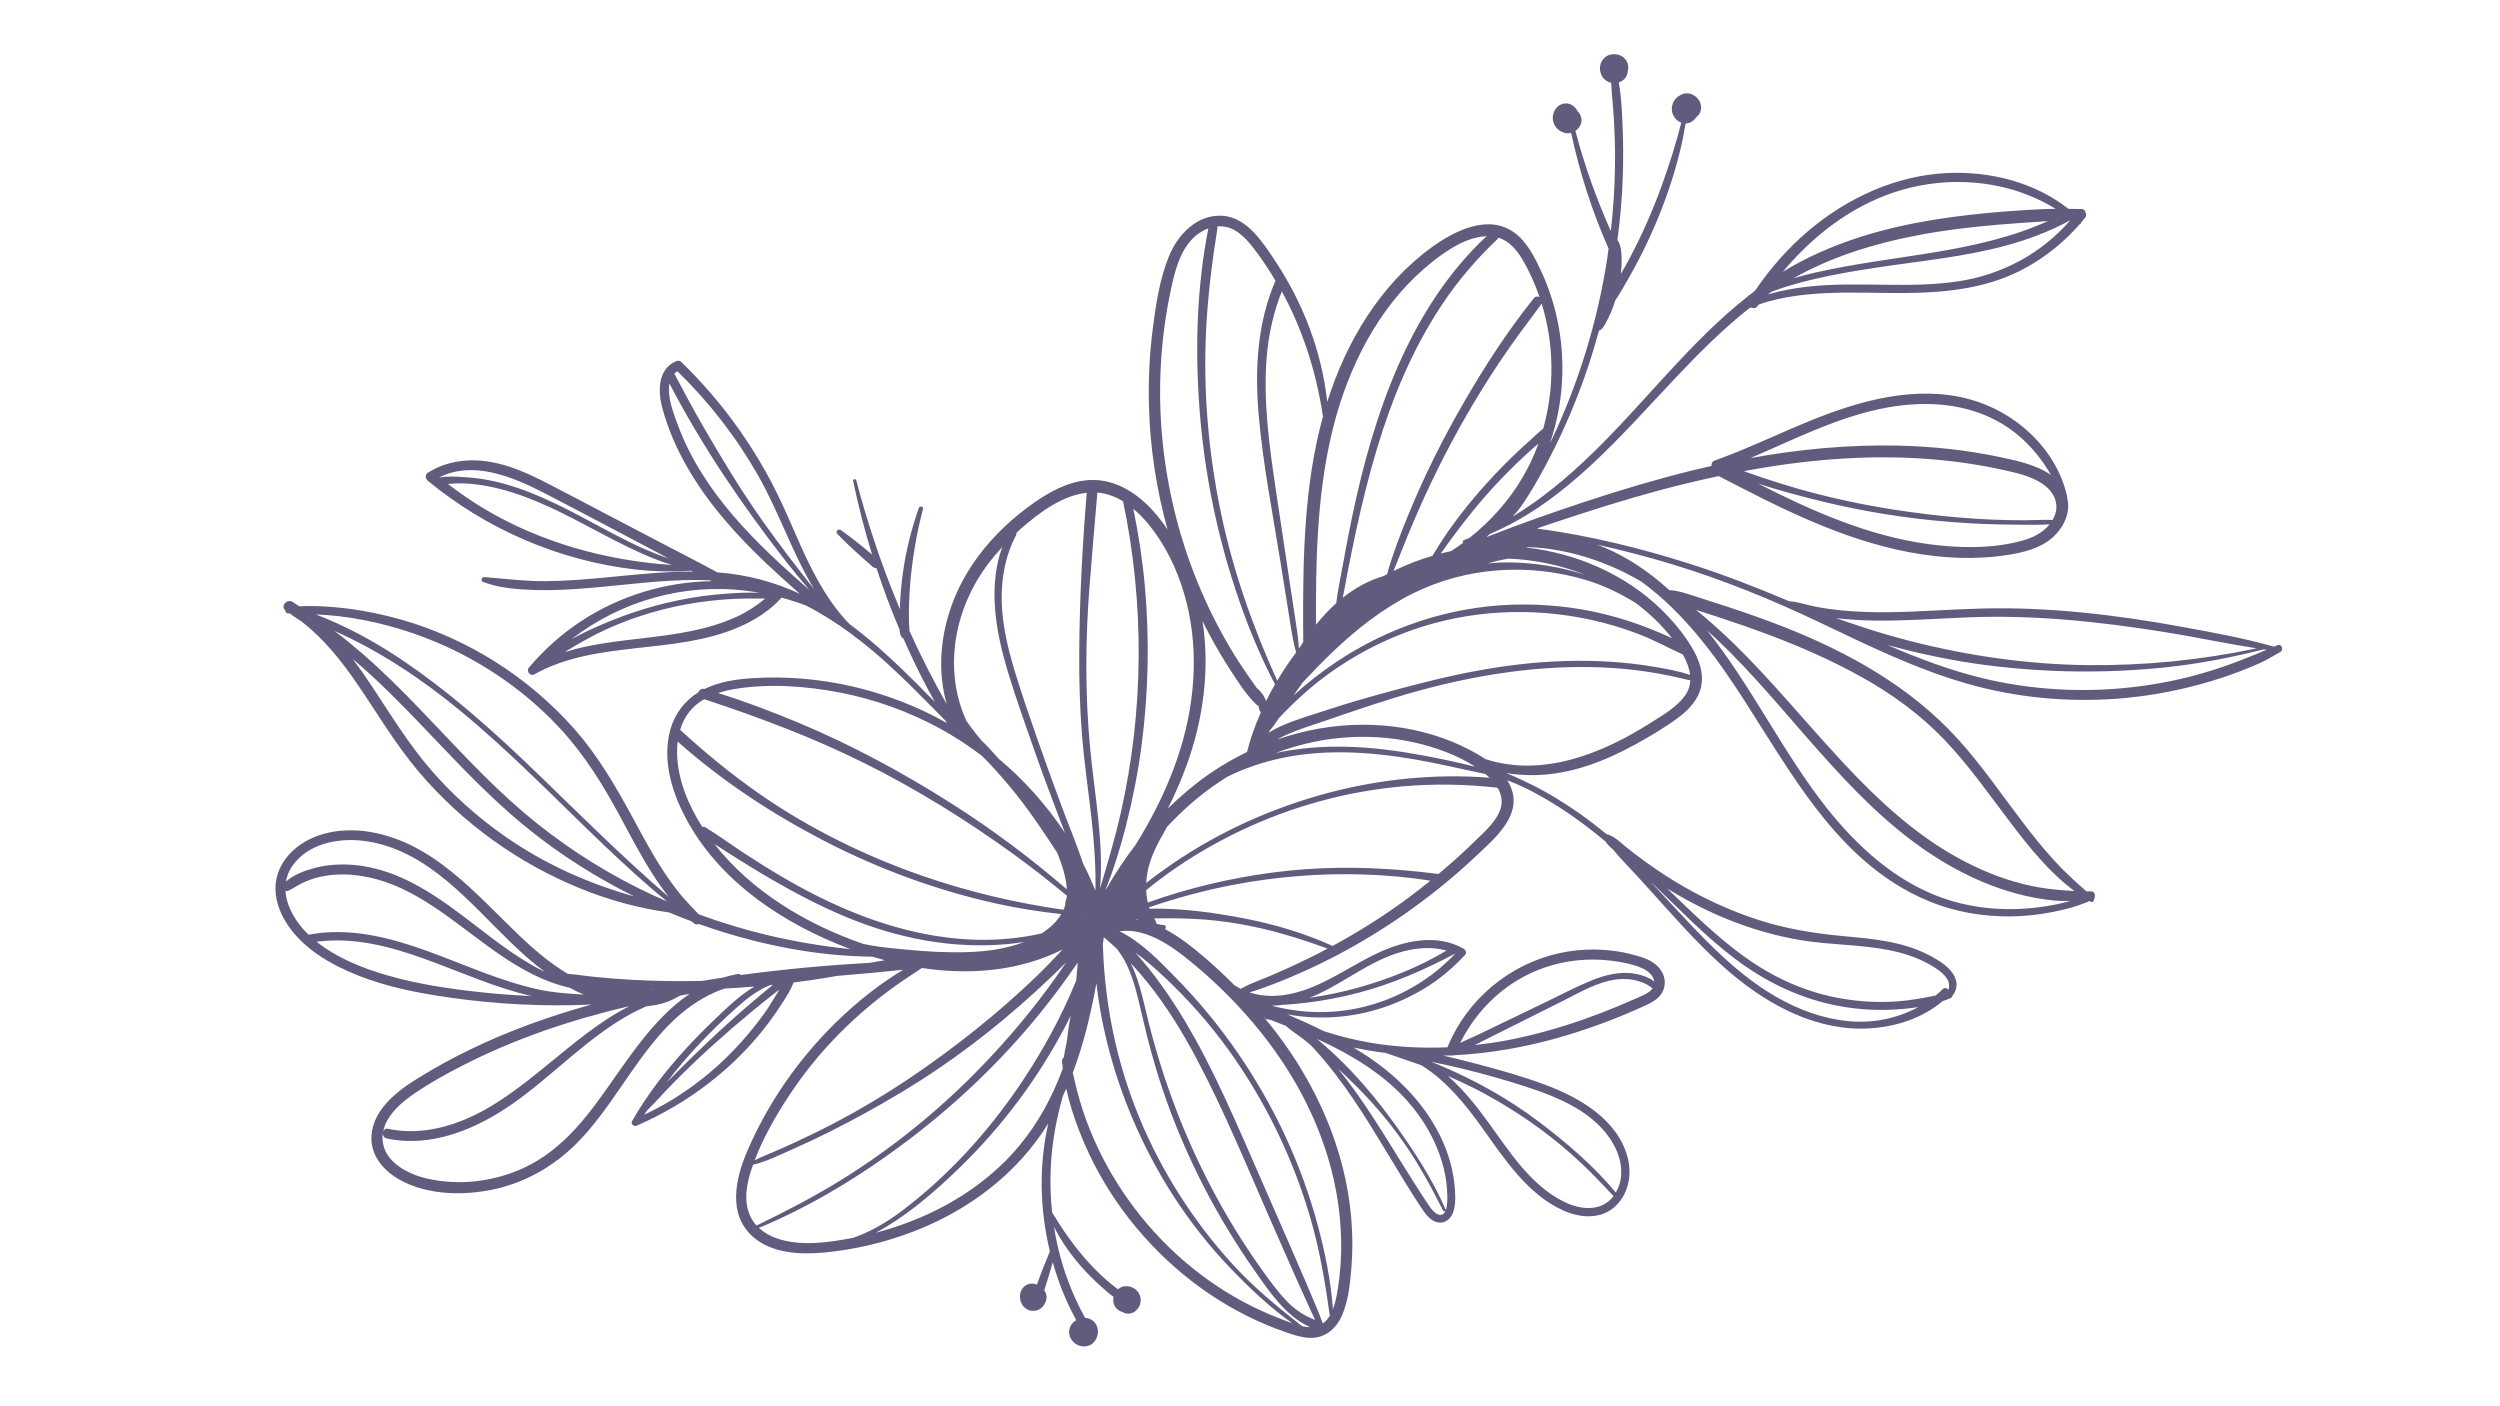 <?xml version="1.0" encoding="UTF-8" standalone="no"?>
<!-- Created with Inkscape (http://www.inkscape.org/) -->

<svg
   width="1920"
   height="1080"
   viewBox="0 0 508 285.75"
   version="1.1"
   id="svg5"
   inkscape:version="1.1 (c68e22c387, 2021-05-23)"
   sodipodi:docname="flor.svg"
   xmlns:inkscape="http://www.inkscape.org/namespaces/inkscape"
   xmlns:sodipodi="http://sodipodi.sourceforge.net/DTD/sodipodi-0.dtd"
   xmlns="http://www.w3.org/2000/svg"
   xmlns:svg="http://www.w3.org/2000/svg">
  <sodipodi:namedview
     id="namedview7"
     pagecolor="#ffffff"
     bordercolor="#cccccc"
     borderopacity="1"
     inkscape:pageshadow="0"
     inkscape:pageopacity="1"
     inkscape:pagecheckerboard="false"
     inkscape:document-units="mm"
     showgrid="true"
     units="px"
     inkscape:zoom="0.30390625"
     inkscape:cx="1100.6684"
     inkscape:cy="577.48072"
     inkscape:window-width="1920"
     inkscape:window-height="1009"
     inkscape:window-x="-8"
     inkscape:window-y="-8"
     inkscape:window-maximized="1"
     inkscape:current-layer="g1384" />
  <defs
     id="defs2" />
  <g
     inkscape:label="Capa 1"
     inkscape:groupmode="layer"
     id="layer1">
    <g
       id="g1384"
       transform="matrix(-0.031,4.051,-4.051,-0.031,-197.059,-604.46)"
       style="stroke:none;stroke-opacity:1">
      <g
         id="g9022"
         transform="matrix(0.353,0,0,-0.353,209.19,-97.17)"
         style="stroke:none;stroke-opacity:1">
        <path
           d="m 0,0 c 1.359,-2.704 2.427,-5.548 3.217,-8.468 -0.29,0.545 -0.595,1.078 -0.915,1.592 -2.357,3.798 -5.422,7.227 -8.559,10.398 -5.929,5.994 -12.82,11.034 -20.33,14.865 -0.409,0.209 -0.828,0.397 -1.24,0.599 1.244,-0.217 2.494,-0.399 3.747,-0.523 0.736,-0.155 1.474,-0.302 2.214,-0.411 0.101,-0.153 0.274,-0.261 0.524,-0.238 0.342,0.03 0.682,0.077 1.023,0.121 1.017,-0.37 2.025,-0.767 3.018,-1.21 3.767,-1.682 7.257,-3.957 10.2,-6.858 C -4.2,7.007 -1.827,3.635 0,0 m 4.111,-22.567 c -0.32,-0.932 -0.802,-1.798 -1.453,-2.509 -3.211,7.572 -7.698,14.722 -12.703,21.219 -5.271,6.844 -11.33,13.089 -18.084,18.479 -1.889,1.507 -3.83,2.951 -5.819,4.325 -0.476,0.33 -0.956,0.664 -1.439,0.994 0.849,-0.051 1.696,-0.119 2.542,-0.195 1.348,-0.544 2.687,-1.112 4.003,-1.729 3.711,-1.74 7.279,-3.772 10.697,-6.033 6.88,-4.552 13.248,-10.238 18.266,-16.803 1.624,-2.124 2.987,-4.42 3.851,-6.865 0.686,-3.485 1.324,-7.435 0.139,-10.883 m -3.166,-3.775 c -2.009,-0.917 -4.344,-0.565 -6.38,0.075 -0.295,0.093 -0.587,0.2 -0.879,0.302 -0.433,1.827 -1.337,3.59 -2.103,5.298 -0.825,1.835 -1.694,3.649 -2.607,5.442 -1.791,3.514 -3.729,6.959 -5.784,10.327 -4.147,6.798 -9.074,13.143 -14.496,18.97 -1.335,1.434 -2.692,2.849 -4.09,4.221 1.761,-1.169 3.486,-2.392 5.174,-3.665 3.411,-2.574 6.67,-5.357 9.765,-8.303 6.154,-5.859 11.629,-12.499 16.164,-19.685 2.449,-3.881 4.585,-7.938 6.616,-12.051 -0.404,-0.372 -0.858,-0.693 -1.38,-0.931 m -17.513,5.67 c -6.808,4.472 -12.524,10.379 -16.997,17.171 -0.292,0.443 -0.582,0.879 -0.879,1.31 0.972,6.811 0.358,13.795 -2.778,19.963 1.272,-1.181 2.545,-2.362 3.759,-3.601 2.762,-2.819 5.382,-5.778 7.863,-8.846 4.928,-6.094 9.431,-12.588 13.129,-19.504 1.042,-1.949 2.033,-3.925 2.973,-5.924 0.469,-1 0.926,-2.006 1.369,-3.018 0.386,-0.879 0.741,-1.784 1.196,-2.631 -3.392,1.262 -6.64,3.113 -9.635,5.08 M -37.049,-4.52 c -0.148,-1.641 -0.279,-3.287 -0.55,-4.914 -0.062,-0.372 -0.137,-0.741 -0.206,-1.112 -2.73,-8.105 -7.342,-15.946 -14.035,-21.263 0.658,1.012 1.29,2.044 1.925,3.063 1.028,1.649 2.028,3.314 2.99,5.003 1.983,3.482 3.826,7.054 5.332,10.77 2.951,7.279 4.428,15.017 3.66,22.871 -0.079,0.813 -0.195,1.62 -0.328,2.423 1.002,-2.527 1.389,-5.257 1.503,-7.963 0.126,-2.954 -0.024,-5.935 -0.291,-8.878 m -17.209,-29.031 c -3.111,-2.03 -6.671,-3.539 -10.378,-3.661 -0.57,-0.018 -1.146,0.005 -1.716,0.07 5.535,6.317 10.153,13.463 13.952,20.94 3.968,7.808 6.958,16.153 8.762,24.727 0.629,2.988 1.073,5.997 1.38,9.024 1.135,-0.652 2.053,-1.657 2.771,-2.785 1.168,-4.945 1.241,-10.109 0.438,-15.211 -1.205,-7.657 -4.301,-14.957 -8.157,-21.64 -1.064,-1.844 -2.182,-3.657 -3.334,-5.448 -1.192,-1.856 -2.501,-3.649 -3.636,-5.539 -0.098,-0.162 -0.116,-0.329 -0.082,-0.477 m -16.282,-2.011 c -0.774,0.592 -1.383,1.324 -1.865,2.137 2.498,7.764 5.288,15.401 8.868,22.744 3.66,7.507 7.999,14.622 12.845,21.42 1.844,2.588 3.793,5.11 5.808,7.575 0.107,-0.006 0.213,-0.003 0.32,-0.014 0.228,-0.105 0.472,-0.176 0.721,-0.197 0.109,-0.009 0.215,-0.007 0.318,-0.001 0.226,-0.064 0.438,-0.153 0.65,-0.243 -0.922,-6.817 -2.455,-13.573 -4.663,-20.073 -2.798,-8.24 -6.63,-16.204 -11.564,-23.382 -2.709,-3.94 -5.718,-7.665 -8.927,-11.208 -0.899,0.265 -1.755,0.664 -2.511,1.242 m -3.364,6.567 c -0.82,4.878 -0.483,10.062 0.42,14.903 0.921,4.934 2.601,9.725 4.965,14.153 1.13,2.116 2.428,4.131 3.863,6.042 0.272,0.271 0.533,0.552 0.81,0.818 1.52,1.464 3.104,2.865 4.747,4.189 2.601,2.097 5.37,3.96 8.146,5.813 1.634,0.646 3.397,1.288 5.173,1.39 -4.345,-5.104 -8.323,-10.508 -11.89,-16.192 -4.407,-7.022 -8.351,-14.435 -11.491,-22.114 -1.531,-3.747 -2.958,-7.573 -4.132,-11.457 -0.272,0.802 -0.473,1.632 -0.611,2.455 M -88.979,4.884 c -1.942,1.056 -3.729,2.39 -5.373,3.878 5.061,-1.783 10.687,-1.048 15.795,0.376 3.36,0.937 6.655,2.123 9.942,3.286 3.287,1.164 6.564,2.361 9.814,3.629 1.653,0.644 3.336,1.271 5.004,1.934 -3.93,-2.642 -7.47,-5.855 -10.485,-9.517 -0.124,-0.117 -0.255,-0.228 -0.378,-0.346 -0.716,-0.647 -1.461,-1.322 -2.134,-2.053 -0.557,-0.483 -1.125,-0.954 -1.711,-1.401 -0.333,-0.254 -0.673,-0.497 -1.014,-0.741 l -0.1,-0.075 c -6.167,-2.881 -13.401,-2.208 -19.36,1.03 m -7.401,5.879 c -0.187,0.201 -0.387,0.39 -0.568,0.595 -2.282,2.586 -4.782,5.804 -5.204,9.35 7.626,-0.57 15.239,-0.909 22.89,-0.891 3.886,0.008 7.772,0.149 11.644,0.49 3.816,0.337 7.599,0.928 11.399,1.394 3.498,0.43 7.04,0.717 10.572,0.68 -1.285,-0.542 -2.553,-1.122 -3.783,-1.773 -2.735,-0.927 -5.406,-2.081 -8.1,-3.105 -3.219,-1.224 -6.447,-2.425 -9.69,-3.583 -3.176,-1.135 -6.36,-2.265 -9.58,-3.267 -3.156,-0.981 -6.401,-1.781 -9.717,-1.904 -3.277,-0.122 -6.603,0.444 -9.526,1.97 -0.124,0.065 -0.236,0.067 -0.337,0.044 m -4.597,15.116 c 14.594,3.18 29.77,3.188 44.366,-0.007 3.591,-0.786 7.119,-1.806 10.645,-2.834 -6.623,0.479 -13.278,-0.887 -19.855,-1.564 -7.856,-0.808 -15.785,-0.81 -23.656,-0.223 -4.24,0.316 -8.481,0.622 -12.719,0.969 0.105,1.309 0.546,2.539 1.219,3.659 m 3.243,3.657 c 2.845,2.363 6.246,4.035 9.772,5.109 7.161,2.182 14.907,1.797 22.029,-0.325 3.856,-1.149 7.557,-2.78 11.074,-4.727 0.919,-0.509 1.823,-1.04 2.716,-1.588 1.934,-1.463 3.97,-2.787 6.076,-3.98 0.119,-0.08 0.237,-0.161 0.356,-0.241 -2.973,1.176 -6.048,2.094 -9.151,2.858 -3.72,0.917 -7.497,1.638 -11.3,2.113 -7.506,0.939 -15.122,1.049 -22.652,0.327 -3.737,-0.359 -7.441,-0.949 -11.109,-1.739 0.664,0.806 1.41,1.546 2.189,2.193 m -12.889,1.783 c -6.834,-0.634 -13.734,-0.256 -20.458,1.122 -3.138,0.644 -6.888,1.548 -8.497,4.644 -0.105,0.201 -0.192,0.408 -0.27,0.616 8.467,-1.603 17.275,-1.763 25.843,-1.045 8.701,0.729 17.274,2.525 25.542,5.325 4.578,1.55 9.065,3.406 13.331,5.682 0.776,-0.436 1.562,-0.853 2.362,-1.239 -0.245,-0.107 -0.486,-0.217 -0.717,-0.355 -0.43,-0.257 -0.791,-0.602 -1.107,-0.987 -0.889,-0.618 -1.755,-1.27 -2.654,-1.883 -1.38,-0.94 -2.793,-1.831 -4.24,-2.664 -2.985,-1.718 -6.097,-3.215 -9.3,-4.483 -6.345,-2.511 -13.04,-4.102 -19.835,-4.733 m -29.006,10.101 c 0.775,1.4 2.126,2.42 3.379,3.364 1.209,0.909 2.474,1.732 3.763,2.515 5.945,-2.529 12.525,-2.847 18.888,-2.263 7.08,0.65 14.092,2.106 21.098,3.28 2.213,0.371 4.426,0.739 6.639,1.113 2.069,0.35 4.157,0.629 6.178,1.203 1.291,-0.962 2.635,-1.848 4.026,-2.656 -7.686,-3.549 -15.598,-6.413 -23.888,-8.199 -8.427,-1.816 -17.108,-2.64 -25.726,-2.29 -4.886,0.199 -9.719,0.76 -14.55,1.495 -0.121,0.019 -0.222,10e-4 -0.312,-0.032 -0.079,0.837 0.069,1.682 0.505,2.47 m 26.233,12.744 0.1,0.036 c 9.548,-2.551 19.544,-2.711 29.375,-2.603 0.91,0.01 1.821,0.024 2.731,0.037 0.311,-0.206 0.626,-0.407 0.943,-0.605 -1.745,-0.121 -3.468,-0.435 -5.196,-0.709 -1.906,-0.302 -3.811,-0.608 -5.716,-0.912 -3.855,-0.616 -7.711,-1.226 -11.568,-1.827 -6.27,-0.978 -12.653,-1.932 -19.015,-1.441 -3.168,0.244 -6.277,0.907 -9.229,2.068 5.427,3.022 11.44,4.983 17.575,5.956 m -19.726,12.909 c -1.495,1.521 -2.873,3.185 -4.027,4.98 -0.982,1.528 -1.814,3.344 -1.9,5.19 10.368,-10.932 25.54,-15.886 39.925,-18.781 2.305,-0.464 4.618,-0.886 6.934,-1.286 1.795,-0.31 3.622,-0.694 5.449,-0.897 0.932,-1.025 1.974,-1.969 3.083,-2.85 -8.972,-0.114 -18.005,-0.01 -26.797,1.934 -8.318,1.84 -16.629,5.566 -22.667,11.71 m -2.703,15.256 c 1.69,1.025 3.513,1.846 5.379,2.502 -0.128,-0.257 -0.116,-0.58 0.177,-0.812 4.644,-3.682 9.728,-6.899 14.872,-9.828 5.185,-2.952 10.562,-5.581 16.102,-7.798 2.745,-1.099 5.526,-2.149 8.384,-2.921 0.084,-0.156 0.172,-0.311 0.258,-0.467 0.659,-2.167 1.746,-4.089 3.134,-5.803 -1.188,0.237 -2.388,0.428 -3.567,0.648 -1.983,0.371 -3.963,0.754 -5.938,1.165 -3.979,0.827 -7.933,1.774 -11.834,2.917 -7.136,2.091 -14.111,4.936 -20.356,9.013 -3.45,2.252 -6.574,4.879 -9.427,7.848 -0.064,0.067 -0.135,0.109 -0.207,0.145 0.461,1.47 1.627,2.543 3.023,3.391 m 24.067,3.17 c 0.489,-0.625 1.077,-1.204 1.587,-1.771 0.781,-0.869 1.581,-1.719 2.401,-2.552 1.616,-1.642 3.301,-3.216 5.053,-4.712 2.854,-2.437 5.893,-4.678 9.143,-6.556 0.574,-1.898 1.311,-3.744 2.198,-5.525 -2.214,0.886 -4.447,1.722 -6.65,2.636 -2.666,1.106 -5.304,2.29 -7.901,3.55 -5.324,2.583 -10.475,5.516 -15.418,8.769 -2.775,1.825 -5.433,3.796 -8.109,5.761 -0.028,0.02 -0.056,0.023 -0.085,0.039 5.709,1.82 11.986,1.943 17.781,0.361 m 6.968,-2.887 c 3.341,-1.938 6.239,-4.494 8.628,-7.463 0.11,-0.278 0.238,-0.547 0.342,-0.829 0.065,-0.177 0.243,-0.154 0.345,-0.05 0.418,-0.557 0.823,-1.123 1.205,-1.706 0.109,-0.499 0.229,-0.994 0.359,-1.487 -2.773,1.945 -5.497,3.957 -8.069,6.17 -1.735,1.492 -3.404,3.06 -4.999,4.702 -0.786,0.809 -1.554,1.636 -2.304,2.479 -0.114,0.128 -0.224,0.266 -0.336,0.402 1.672,-0.593 3.292,-1.327 4.829,-2.218 m 13.753,9.012 c -1.08,-3.424 -1.64,-7.012 -1.677,-10.515 -0.012,-1.145 0.048,-2.274 0.171,-3.388 -0.127,0.453 -0.256,0.906 -0.373,1.362 -0.129,0.506 -0.228,1.046 -0.335,1.586 0.106,3.738 0.857,7.465 2.214,10.955 m 3.966,7.233 c 1.407,1.895 3.073,3.697 4.956,5.167 -0.524,-1.096 -0.981,-2.229 -1.409,-3.336 -0.788,-2.041 -1.431,-4.137 -1.939,-6.265 -1.018,-4.268 -1.42,-8.683 -1.251,-13.066 0.344,-8.943 3.331,-17.666 8.364,-25.053 1.416,-2.079 3.002,-4.101 4.754,-5.962 -0.198,0.133 -0.401,0.259 -0.598,0.394 -0.43,0.292 -0.85,0.599 -1.277,0.897 -1.462,1.348 -2.904,2.719 -4.288,4.145 -3.291,3.39 -6.268,7.109 -8.418,11.334 -3.835,7.537 -4.488,16.342 -2.17,24.451 0.736,2.576 1.879,5.011 3.276,7.294 m 7.25,6.714 c 0.077,0.044 0.15,0.094 0.228,0.137 0.847,0.468 1.757,0.819 2.671,0.929 -0.548,-1.642 -0.848,-3.422 -1.121,-5.102 -0.341,-2.098 -0.562,-4.215 -0.675,-6.337 -0.225,-4.218 -0.053,-8.459 0.454,-12.652 0.552,-4.567 1.491,-9.083 2.652,-13.532 1.187,-4.55 2.439,-9.078 3.931,-13.539 0.764,-2.285 1.453,-4.641 2.441,-6.843 0.278,-0.619 0.596,-1.22 0.96,-1.787 -0.094,0.036 -0.188,0.074 -0.282,0.112 -0.515,0.481 -1.114,0.876 -1.726,1.247 -2.361,2.197 -4.561,4.538 -6.48,7.17 -2.606,3.572 -4.705,7.498 -6.209,11.656 -2.955,8.168 -3.456,17.027 -1.663,25.512 0.492,2.323 1.16,4.607 1.998,6.829 0.807,2.139 1.891,4.125 2.821,6.2 m 3.671,1.1 c 0.739,-0.032 1.469,-0.248 2.158,-0.731 1.657,-1.16 2.755,-3.069 3.835,-4.733 4.48,-6.899 7.998,-15.375 5.414,-23.552 -0.2,-0.305 -0.393,-0.612 -0.572,-0.923 -0.948,-1.646 -1.744,-3.371 -2.366,-5.167 -1.258,-3.629 -1.838,-7.457 -1.815,-11.293 0.025,-4.196 0.802,-8.315 2.189,-12.224 -0.239,0.399 -0.456,0.816 -0.653,1.251 -0.837,1.842 -1.45,3.795 -2.118,5.703 -1.503,4.295 -3.036,8.594 -4.275,12.974 -2.356,8.33 -3.806,17.111 -3.557,25.785 0.065,2.286 0.255,4.569 0.581,6.832 0.16,1.11 0.351,2.216 0.572,3.316 0.186,0.923 0.42,1.839 0.607,2.762 m 12.474,-30.59 c -0.584,-2.418 -1.084,-4.86 -1.52,-7.305 -0.64,-3.587 -1.092,-7.215 -1.153,-10.862 -0.057,-3.374 0.231,-6.778 0.962,-10.073 -1.104,2.887 -1.87,5.906 -2.199,9.026 -0.379,3.6 -0.199,7.253 0.583,10.79 0.632,2.862 1.677,5.882 3.279,8.427 0.016,-0.005 0.031,-0.001 0.048,-0.003 m 6.296,-43.502 c -2.079,1.021 -4.204,1.932 -6.361,2.686 -6.475,2.266 -13.529,3.145 -20.317,2.031 0.615,0.312 1.232,0.62 1.837,0.95 1.791,0.975 3.542,2.025 5.243,3.149 1.687,1.115 3.414,2.236 4.8,3.715 l 0.122,0.235 0.037,0.014 0.039,0.004 0.247,0.044 c 0.233,0.038 0.417,0.13 0.579,0.279 1.08,-0.465 2.176,-0.886 3.287,-1.253 0.781,-0.257 1.571,-0.475 2.368,-0.67 0.934,-1.887 2.008,-3.711 3.233,-5.44 1.458,-2.057 3.11,-3.962 4.886,-5.744 m -5.251,45.067 c 10e-4,0.002 0.003,0.004 0.004,0.006 0.163,0.203 0.34,0.402 0.524,0.596 -0.541,-7.666 0.292,-15.443 2.314,-22.848 2.128,-7.789 5.515,-15.237 10.101,-21.889 0.92,-1.336 1.89,-2.652 2.909,-3.93 -0.79,0.036 -1.575,0.146 -2.327,0.338 -1.284,0.327 -2.513,0.866 -3.684,1.478 -0.589,0.307 -1.155,0.657 -1.747,0.958 -0.07,0.035 -0.152,0.076 -0.23,0.116 -1.458,1.34 -2.841,2.761 -4.111,4.288 -1.129,1.357 -2.159,2.786 -3.097,4.267 -1.045,2.075 -1.847,4.274 -2.424,6.52 -1.688,6.574 -1.31,13.395 -0.228,20.037 0.55,3.378 1.336,6.707 1.996,10.063 m 1.943,1.753 c 0.873,0.522 1.863,0.778 2.926,0.465 1.788,-0.526 3.19,-2.125 4.464,-3.399 1.724,-1.725 3.367,-3.528 4.944,-5.386 -0.009,-0.033 -0.027,-0.058 -0.032,-0.096 -0.734,-6.214 -1.018,-12.434 -0.526,-18.68 0.491,-6.225 1.695,-12.354 3.511,-18.327 0.426,-1.4 0.901,-2.78 1.407,-4.148 -0.576,-0.138 -1.167,-0.215 -1.762,-0.244 -0.816,0.99 -1.615,1.995 -2.373,3.038 -2.353,3.242 -4.415,6.69 -6.166,10.293 -3.5,7.199 -5.721,15.017 -6.485,22.986 -0.432,4.497 -0.383,9.008 0.092,13.498 m 12.469,-19.028 c 0.074,3.202 0.321,6.408 0.816,9.575 0.807,-0.982 1.6,-1.975 2.367,-2.989 2.599,-3.44 4.928,-7.062 7.007,-10.825 -1.787,-4.019 -3.013,-8.262 -3.817,-12.585 -0.825,-4.439 -1.389,-8.947 -1.287,-13.47 -0.062,-0.022 -0.127,-0.037 -0.19,-0.058 -1.364,3.915 -2.487,7.905 -3.295,11.988 -1.194,6.037 -1.743,12.21 -1.601,18.364 m 6.569,-32.008 c 0.025,0.024 0.054,0.046 0.079,0.07 -0.02,-0.119 -0.041,-0.237 -0.056,-0.357 -0.009,0.095 -0.016,0.191 -0.023,0.287 m 0.083,-7.475 -0.043,0.034 c -0.022,0.08 -0.059,0.157 -0.093,0.235 0.003,-0.001 0.005,-0.002 0.008,-0.003 0.043,-0.089 0.087,-0.177 0.128,-0.266 m 8.871,23.981 c 0.248,-0.619 0.541,-1.181 0.859,-1.737 -0.12,-0.24 -0.249,-0.476 -0.394,-0.707 -0.028,-0.045 -0.035,-0.091 -0.053,-0.136 -1.333,-1.352 -2.627,-2.743 -3.851,-4.192 -1.472,-1.743 -3.009,-3.677 -4.098,-5.786 -0.186,0.171 -0.57,0.117 -0.581,-0.191 -0.013,-0.379 -0.089,-0.741 -0.207,-1.085 -0.106,0.027 -0.227,0.014 -0.351,-0.071 -0.121,-0.083 -0.251,-0.146 -0.376,-0.221 -0.047,1.825 -0.048,3.649 0.018,5.473 0.161,4.422 0.909,8.778 2.101,13.037 0.581,2.078 1.257,4.131 1.982,6.164 1.849,-3.414 3.503,-6.937 4.951,-10.548 m 5.668,0.042 c 6.867,5.911 15.058,10.332 24.011,12.02 4.526,0.853 9.175,1.009 13.734,0.312 C 11.62,57.104 12.66,56.933 13.6,56.58 9.609,56.255 5.659,55.436 1.803,54.37 -2.564,53.161 -6.825,51.58 -10.921,49.642 -19.12,45.764 -26.743,40.444 -33.182,34.05 c -2.365,-2.35 -5.175,-5.037 -6.692,-8.196 -0.536,3.348 1.609,6.782 3.595,9.337 2.746,3.532 5.862,6.802 9.251,9.72 m -3.848,8.585 c -2.04,4.637 -5.667,8.587 -6.684,13.655 -0.351,1.748 -0.382,3.503 0.062,5.175 2.377,-3.857 4.111,-8.178 5.364,-12.509 0.662,-2.293 1.155,-4.617 1.509,-6.963 -0.085,0.214 -0.16,0.435 -0.251,0.642 m -6.198,20.081 c 6.055,-5.632 9.203,-13.841 8.312,-22.093 -0.124,-1.144 -0.315,-2.284 -0.575,-3.406 -0.038,-0.165 -0.084,-0.328 -0.128,-0.492 -0.016,0.521 -0.066,1.043 -0.142,1.562 -0.239,3.67 -0.876,7.322 -1.839,10.861 -1.299,4.775 -3.291,9.216 -5.632,13.558 0.002,0.003 0.002,0.007 0.004,0.01 m 51.59,-17.434 c 0.415,-0.248 0.782,-0.555 1.075,-0.94 -0.023,-0.024 -0.039,-0.057 -0.058,-0.086 -0.726,-0.254 -1.434,-0.557 -2.145,-0.858 -1.154,-0.487 -2.304,-0.981 -3.45,-1.484 -2.293,-1.007 -4.583,-2.022 -6.87,-3.042 -4.51,-2.014 -9.024,-4.02 -13.531,-6.042 -7.578,-3.4 -15.176,-6.977 -21.904,-11.903 -1.562,-1.143 -3.067,-2.359 -4.489,-3.67 1.087,1.556 2.364,3.001 3.64,4.368 3.049,3.265 6.348,6.241 9.949,8.886 7.193,5.281 15.294,9.314 23.84,11.88 4.563,1.37 9.236,2.211 13.943,2.891 M -35.358,27.485 c 0.928,0.867 1.877,1.714 2.862,2.51 3.217,2.6 6.728,4.812 10.358,6.785 7.769,4.221 15.987,7.623 24.047,11.238 2.53,1.135 5.06,2.27 7.583,3.42 1.262,0.575 2.524,1.15 3.777,1.744 0.621,0.293 1.251,0.576 1.867,0.884 C 14.583,52.608 13.797,51.325 12.661,50.184 11.297,48.814 9.729,47.658 8.17,46.524 4.489,43.847 0.626,41.423 -3.385,39.271 -11.363,34.99 -19.879,31.78 -28.678,29.654 c -2.273,-0.55 -4.571,-1.136 -6.68,-2.169 m 51.401,24.751 c -2.391,-3.1 -4.815,-6.142 -7.62,-8.892 -2.961,-2.902 -6.23,-5.528 -9.66,-7.855 -6.9,-4.682 -14.628,-8.152 -22.741,-10.095 -4.562,-1.092 -9.237,-1.727 -13.925,-1.897 -0.028,-0.001 -0.047,-0.014 -0.073,-0.018 -0.347,0.049 -0.694,0.096 -1.041,0.143 0.525,0.628 1.061,1.247 1.618,1.847 0.664,0.523 1.37,1 2.176,1.397 2.135,1.051 4.464,1.61 6.768,2.151 4.368,1.025 8.662,2.239 12.874,3.792 8.453,3.117 16.472,7.397 23.809,12.622 2.881,2.052 6.473,4.513 7.931,7.93 0,-0.369 -0.038,-0.745 -0.116,-1.125 M 14.991,49.099 C 12.284,41.805 7.637,35.284 1.778,30.182 c -5.821,-5.069 -12.881,-8.829 -20.42,-10.56 -0.364,-0.083 -0.726,-0.171 -1.089,-0.258 -4.104,1.515 -8.407,2.497 -12.734,3.252 6.625,0.815 13.103,2.645 19.236,5.304 7.745,3.359 14.967,8.086 21.024,13.977 2.826,2.748 5.579,5.69 7.848,8.94 -0.218,-0.625 -0.46,-1.222 -0.652,-1.738 M -31.25,-52.21 c 0.345,0.651 0.669,1.315 0.954,2.001 -0.131,-2.147 -0.224,-4.276 -0.675,-6.411 -0.576,-2.73 -1.439,-5.383 -2.4,-7.999 -1.924,-5.238 -4.205,-10.384 -5.145,-15.921 -0.495,-2.922 -0.581,-5.926 0.003,-8.839 -0.013,-0.014 -0.024,-0.029 -0.036,-0.042 -1.631,-1.72 -3.89,-3.134 -6.174,-3.287 0.048,0.133 0.052,0.279 -0.018,0.42 -0.343,0.699 -0.799,1.328 -1.137,2.031 -0.337,0.704 -0.611,1.441 -0.803,2.197 -0.39,1.534 -0.503,3.136 -0.392,4.713 0.228,3.237 1.323,6.273 2.878,9.1 3.212,5.841 8.029,10.634 11.005,16.624 0.858,1.727 1.521,3.544 1.94,5.413 m -0.003,28.095 c 0.806,-0.966 1.625,-1.921 2.454,-2.868 1.658,-1.893 3.36,-3.748 5.106,-5.561 1.709,-1.774 3.443,-3.525 5.216,-5.236 0.192,-0.184 0.385,-0.373 0.576,-0.56 -1.934,1.449 -3.795,2.996 -5.566,4.65 -1.775,1.658 -3.492,3.387 -5.124,5.185 -1.28,1.409 -2.53,2.97 -3.257,4.747 -0.014,0.138 -0.026,0.276 -0.041,0.415 0.212,-0.258 0.423,-0.516 0.636,-0.772 m 3.319,-0.346 c 1.611,-1.127 3.145,-2.364 4.606,-3.68 2.888,-2.601 5.423,-5.583 7.525,-8.852 0.93,-1.446 1.759,-2.946 2.499,-4.493 -0.2,0.122 -0.391,0.259 -0.589,0.384 -1.284,1.28 -2.669,2.472 -3.961,3.732 -1.808,1.763 -3.573,3.567 -5.281,5.427 -1.671,1.82 -3.303,3.677 -4.891,5.571 -0.807,0.963 -1.604,1.936 -2.389,2.918 -0.275,0.344 -0.549,0.69 -0.822,1.035 1.104,-0.673 2.243,-1.302 3.303,-2.042 m -3.153,-15.805 c 0.009,-0.043 0.019,-0.086 0.028,-0.128 -0.01,-0.056 -0.023,-0.11 -0.033,-0.165 0,10e-4 -0.001,0.002 -0.002,0.003 0.002,0.097 0.006,0.193 0.007,0.29 m 16.249,-8.073 c 3.785,-2.767 7.258,-5.982 9.268,-10.296 1.969,-4.226 2.584,-9.108 1.57,-13.671 -0.447,-2.007 -1.391,-4.148 -3.062,-5.428 -0.994,-0.76 -2.159,-1.023 -3.308,-0.871 0.317,-0.003 0.645,0.167 0.726,0.562 1.321,6.452 -1.494,12.853 -5.189,18.004 -4.078,5.683 -9.399,10.438 -12.814,16.596 -0.383,0.691 -0.733,1.41 -1.062,2.14 -0.095,1.006 -0.301,1.996 -0.645,2.948 -0.23,0.635 -0.565,1.26 -0.915,1.858 -0.082,0.441 -0.166,0.881 -0.246,1.323 3.805,-5.552 10.324,-9.253 15.677,-13.165 m 2.646,-29.665 c -1.645,0.902 -2.907,2.441 -3.959,3.959 -1.432,2.066 -2.673,4.283 -3.843,6.507 -3.944,7.501 -6.713,15.553 -8.71,23.78 l 0.001,0.025 c 4.279,-8.297 12.852,-14.866 16.407,-23.543 1.376,-3.359 2.012,-6.996 1.277,-10.587 -0.075,-0.366 0.125,-0.6 0.392,-0.696 -0.534,0.1 -1.063,0.28 -1.565,0.555 m -18.344,13.03 c -0.453,-4.437 -1.089,-8.918 -2.3,-13.218 -0.987,-3.504 -2.404,-7.137 -4.689,-10.041 -1.455,10.74 5.28,20.397 7.484,30.613 -0.086,-2.458 -0.245,-4.912 -0.495,-7.354 M -48.711,-91.43 c -3.017,2.437 -3.68,6.816 -3.107,10.438 1.36,8.591 8.584,14.456 14.224,20.397 1.466,1.543 2.88,3.15 4.134,4.866 -1.636,-3.43 -3.993,-6.592 -6.237,-9.545 -4.031,-5.307 -8.304,-10.993 -8.785,-17.889 -0.124,-1.775 -0.009,-3.575 0.447,-5.298 0.381,-1.441 0.97,-3.046 1.99,-4.186 -0.917,0.149 -1.819,0.532 -2.666,1.217 m 3.249,48.899 c -2.862,-5.843 -6.418,-11.345 -10.591,-16.338 -4.445,-5.32 -9.581,-9.996 -14.528,-14.834 -2.747,-2.687 -5.451,-5.427 -7.946,-8.352 -1.089,-1.277 -2.164,-2.606 -3.179,-3.98 2.792,6.415 6.654,12.311 11.049,17.766 5.848,7.259 12.528,13.772 18.903,20.556 2.809,2.988 5.574,6.029 8.129,9.238 -0.58,-1.366 -1.184,-2.723 -1.837,-4.056 m -7.168,-18.945 c -2.677,-3.913 -5.82,-7.506 -9.377,-10.643 -3.688,-3.251 -7.853,-5.825 -11.92,-8.56 -1.294,-0.87 -2.577,-1.776 -3.823,-2.729 2.182,2.612 4.533,5.078 6.944,7.478 4.955,4.932 10.158,9.633 14.748,14.918 4.698,5.41 8.629,11.449 11.758,17.881 -1.761,-6.515 -4.497,-12.74 -8.33,-18.345 m -31.395,-27.203 c 0.045,1.079 0.106,2.158 0.224,3.235 0.265,2.395 0.704,4.771 1.312,7.103 1.203,4.608 3.037,9.083 5.446,13.192 2.438,4.159 5.45,7.999 8.967,11.299 3.739,3.509 8.004,6.183 12.484,8.637 2.734,1.498 5.491,2.961 8.108,4.658 1.109,0.719 2.183,1.491 3.218,2.313 -5.364,-6.332 -11.159,-12.257 -16.894,-18.264 -6.209,-6.503 -12.165,-13.193 -17.057,-20.763 -2.327,-3.601 -4.286,-7.408 -5.808,-11.41 m -2.405,51.463 c 0.941,-4.396 2.446,-8.654 4.384,-12.707 0.392,-0.818 0.815,-1.618 1.255,-2.409 -5.473,6.959 -8.126,15.924 -7.054,24.852 0.074,0.618 0.171,1.233 0.279,1.847 -0.094,-1.616 0.032,-3.282 0.155,-4.855 0.176,-2.262 0.506,-4.511 0.981,-6.728 m 2.241,8.392 c 0.976,-2.064 1.632,-4.261 2.11,-6.489 1.039,-4.85 1.236,-9.834 2.261,-14.687 0.235,-1.11 0.529,-2.206 0.875,-3.284 l -0.133,0.196 c -0.602,0.953 -1.179,1.925 -1.728,2.91 -1.064,1.913 -1.986,3.902 -2.76,5.949 -1.563,4.139 -2.551,8.48 -2.97,12.883 -0.119,1.25 -0.193,2.504 -0.222,3.759 -0.02,0.909 0.01,1.82 -0.013,2.729 1.014,-1.212 1.894,-2.514 2.58,-3.966 m -14.982,-35.978 c -1.064,-1.828 -2.266,-3.569 -3.534,-5.26 l -0.019,0.134 c -0.075,0.655 -0.095,1.327 -0.084,1.986 0.019,1.186 0.168,2.376 0.379,3.542 0.444,2.452 1.23,4.83 2.177,7.131 1.916,4.653 4.524,8.975 6.632,13.538 0.832,1.8 1.612,3.658 2.186,5.569 -0.571,-9.33 -3.01,-18.524 -7.737,-26.64 m -3.993,1.175 c -0.287,-1.349 -0.462,-2.711 -0.533,-4.087 -0.058,-1.129 -0.153,-2.43 0.09,-3.569 l -0.022,-0.029 c -2.474,4.746 -0.185,10.41 2.052,14.83 2.776,5.489 5.637,10.937 8.458,16.403 0.247,0.479 0.5,0.956 0.751,1.435 -0.484,-1.412 -1.017,-2.804 -1.637,-4.172 -1.063,-2.347 -2.274,-4.622 -3.476,-6.9 -2.34,-4.438 -4.63,-8.968 -5.683,-13.911 m -8.086,26.197 c -1.428,-0.547 -4.065,-1.63 -5.977,-1.272 8.897,4.709 17.239,10.489 25.122,16.725 1.384,1.095 2.733,2.228 4.064,3.383 -6.541,-7.625 -13.656,-15.178 -23.209,-18.836 m -7.724,-0.156 c 4.33,4.517 9.299,8.442 14.714,11.577 5.206,3.015 11.008,4.95 16.129,8.105 -3.202,-2.578 -6.447,-5.106 -9.787,-7.502 -4.264,-3.06 -8.762,-5.819 -13.283,-8.481 -2.442,-1.438 -4.929,-2.785 -7.42,-4.132 -0.129,0.127 -0.249,0.268 -0.353,0.433 m -12.521,155.464 c -0.168,0.444 -0.332,0.889 -0.482,1.338 -0.505,1.519 -0.942,3.059 -1.32,4.614 -0.726,2.979 -1.255,6.001 -1.734,9.028 -0.961,6.075 -1.581,12.261 -3.246,18.198 -0.886,3.162 -2.061,6.232 -3.66,9.101 4.708,-4.009 7.761,-9.554 8.768,-15.684 1.166,-7.108 0.099,-14.341 0.939,-21.473 0.229,-1.942 0.595,-3.871 1.158,-5.746 -0.145,0.205 -0.28,0.417 -0.423,0.624 m -8.119,20.465 c -0.768,3.84 -1.264,7.73 -1.623,11.629 -0.18,1.957 -0.328,3.918 -0.472,5.879 -0.029,0.391 -0.069,0.778 -0.103,1.167 4.74,-10.273 4.966,-21.914 7.536,-32.841 0.259,-1.1 0.555,-2.191 0.871,-3.277 -3.093,5.383 -4.994,11.369 -6.209,17.443 m -4.644,-6.758 c -2.997,6.06 -3.819,13.076 -2.152,19.642 0.606,2.389 1.59,4.72 2.867,6.861 0.008,-0.528 0.008,-1.055 0.036,-1.586 0.098,-1.793 0.213,-3.584 0.367,-5.373 0.299,-3.484 0.696,-6.961 1.284,-10.409 1.17,-6.851 3.156,-13.639 6.582,-19.72 0.313,-0.555 0.646,-1.093 0.979,-1.63 -4.092,3.369 -7.598,7.429 -9.963,12.215 m 38.316,-17.518 c -1.038,5.359 -1.768,10.775 -2.016,16.23 -0.21,4.595 -0.089,9.207 0.446,13.777 0.267,2.28 0.635,4.547 1.113,6.792 0.409,1.921 0.832,3.974 1.937,5.636 1.01,1.517 2.65,2.452 4.469,1.779 0.23,-0.085 0.444,-0.19 0.651,-0.304 -0.031,-1.298 0.064,-2.608 0.078,-3.904 0.017,-1.564 -0.003,-3.127 -0.058,-4.69 -0.109,-3.102 -0.351,-6.199 -0.7,-9.283 -0.692,-6.123 -1.79,-12.236 -3.436,-18.177 -0.467,-1.686 -0.972,-3.363 -1.514,-5.027 -0.27,-0.832 -0.55,-1.662 -0.839,-2.488 -0.04,-0.113 -0.087,-0.227 -0.131,-0.341 m -8.929,19.027 c -1.556,6.843 -1.1,14.199 3.475,19.827 1.57,1.931 3.529,3.524 5.68,4.786 -1.466,-2.087 -2.054,-5.074 -2.511,-7.331 -0.96,-4.737 -1.433,-9.566 -1.506,-14.396 -0.107,-7.052 0.622,-14.082 1.929,-21.006 -2.592,5.956 -5.621,11.764 -7.067,18.12 m 18.531,20.513 c 1.194,-4.297 1.121,-9.039 0.544,-13.425 -1.118,-8.504 -4.569,-16.418 -8.366,-24.042 0.451,1.457 0.875,2.923 1.27,4.397 0.804,2.998 1.523,6.02 2.117,9.067 1.196,6.143 1.875,12.365 2.078,18.619 0.056,1.725 0.075,3.453 0.067,5.179 -0.006,1.369 0.031,2.782 -0.088,4.16 1.223,-0.954 1.958,-2.444 2.378,-3.955 m 12.818,20.485 c 0.663,4.345 1.565,8.667 2.202,13.017 1.733,-7.86 2.596,-15.976 2.569,-24.015 -0.027,-8.506 -1.201,-17.065 -3.255,-25.315 -0.581,-2.338 -1.25,-4.655 -1.985,-6.949 -0.379,-1.181 -0.779,-2.347 -1.162,-3.519 0.197,1.857 0.299,3.723 0.306,5.59 0.016,4.363 -0.343,8.713 -0.555,13.069 -0.46,9.445 0.455,18.793 1.88,28.122 m 2.413,14.423 c 0.493,-1.157 0.968,-2.325 1.436,-3.486 0.664,-1.646 1.258,-3.321 1.78,-5.018 1.06,-3.443 1.799,-6.987 2.233,-10.563 0.856,-7.063 0.504,-14.279 -1.108,-21.212 -1.089,-4.681 -2.761,-9.177 -4.627,-13.596 0.111,0.427 0.22,0.853 0.328,1.277 1.069,4.184 1.895,8.438 2.419,12.725 1.04,8.518 1.082,17.246 0.103,25.771 -0.531,4.617 -1.453,9.168 -2.63,13.66 0.02,0.148 0.046,0.294 0.066,0.442 m -4.065,-77.931 c 0.763,2.38 1.562,4.747 2.421,7.094 1.693,4.625 3.632,9.127 6.004,13.446 2.346,4.273 5.216,8.269 8.715,11.677 3.569,3.474 7.643,6.362 11.579,9.395 3.52,2.712 7.172,5.653 9.816,9.294 -0.04,-0.873 -0.104,-1.746 -0.176,-2.603 -0.135,-1.627 -0.406,-3.242 -0.793,-4.828 -0.765,-3.135 -2.009,-6.161 -3.528,-9.004 -3.358,-6.286 -8.25,-11.611 -13.388,-16.484 -7.233,-6.859 -15.405,-13.287 -21.644,-21.156 0.327,1.057 0.656,2.115 0.994,3.169 m 38.96,42.651 c 0.45,1.718 0.773,3.468 0.933,5.237 0.075,0.839 0.089,1.655 0.054,2.468 0.193,-0.696 0.377,-1.395 0.525,-2.103 0.372,-1.776 0.601,-3.581 0.68,-5.394 0.159,-3.661 -0.315,-7.369 -1.532,-10.831 -2.339,-6.648 -7.199,-12.052 -12.611,-16.41 -7.769,-6.254 -17.296,-10.845 -25.108,-17.203 1.019,1.145 2.065,2.267 3.142,3.352 10.018,10.095 22.44,18.267 29.694,30.812 1.832,3.169 3.295,6.527 4.223,10.072 m -1.012,-51.685 c 3.633,3.858 7.463,7.566 10.625,11.836 3.064,4.138 5.314,8.757 6.374,13.811 0.581,2.775 0.79,5.617 0.648,8.448 -0.063,1.26 -0.188,2.531 -0.401,3.785 1.034,-1.867 1.707,-3.938 1.994,-6.055 0.471,-3.488 -0.206,-7.086 -1.472,-10.34 -2.793,-7.175 -8.375,-12.643 -13.86,-17.828 -1.393,-1.317 -2.785,-2.635 -4.179,-3.951 0.091,0.097 0.179,0.197 0.271,0.294 m 5.123,11.034 c 1.266,3.281 2.213,6.692 2.759,10.168 0.639,4.07 0.522,8.226 1.271,12.28 0.379,2.052 0.991,4.078 2.008,5.909 0.514,0.925 1.154,1.975 2.061,2.56 0.449,0.29 1.055,0.357 1.534,0.18 -0.249,-0.201 -0.354,-0.543 -0.065,-0.831 0.315,-0.314 0.613,-0.641 0.897,-0.981 0.386,-1.816 0.732,-3.637 0.876,-5.493 0.197,-2.539 0.085,-5.097 -0.303,-7.613 -0.8,-5.18 -2.911,-9.942 -5.946,-14.195 -2.816,-3.945 -6.203,-7.424 -9.529,-10.935 1.722,2.855 3.237,5.839 4.437,8.951 m 31.786,-41.786 c 2.37,1.126 4.946,1.834 7.576,1.908 0.447,0.013 1.505,0.044 2.189,-0.221 -0.041,0.018 -0.091,0.021 -0.146,-0.003 -4.213,-1.873 -8.08,-4.412 -11.802,-7.115 -3.755,-2.727 -7.266,-5.717 -10.401,-9.147 -0.655,-0.716 -1.276,-1.462 -1.899,-2.206 3.111,6.971 7.32,13.381 14.483,16.784 m 9.775,1.683 c 0.468,-0.184 0.758,-0.508 0.544,-1.08 -0.179,-0.478 -0.647,-0.848 -1.042,-1.143 -0.584,-0.434 -1.205,-0.825 -1.812,-1.226 -4.757,-3.143 -9.696,-6.01 -14.322,-9.349 -1.165,-0.84 -2.305,-1.717 -3.417,-2.626 0.846,0.923 1.708,1.833 2.587,2.724 3.203,3.245 6.74,6.113 10.608,8.527 2.215,1.382 4.532,2.619 6.852,3.816 0.163,0.084 0.125,0.294 0.002,0.357 m -24.242,5.289 -1.831,3.59 c -1.282,2.513 -2.563,5.025 -3.845,7.538 -1.221,2.394 -2.744,4.873 -3.113,7.579 -0.147,1.075 -0.084,2.173 0.221,3.216 0.152,0.519 0.37,1.026 0.666,1.48 0.106,0.162 0.219,0.318 0.329,0.475 0.17,-0.116 0.335,-0.265 0.491,-0.475 0.417,-0.559 0.68,-1.23 0.966,-1.861 0.39,-0.857 0.767,-1.72 1.135,-2.586 0.705,-1.655 1.362,-3.33 1.966,-5.024 1.211,-3.403 2.221,-6.891 2.94,-10.431 0.326,-1.602 0.562,-3.216 0.755,-4.835 -0.226,0.445 -0.453,0.889 -0.68,1.334 m -10.402,8.505 c -1.065,3.017 -1.419,6.286 -1.05,9.463 0.176,1.512 0.458,3.106 1.077,4.506 0.369,0.836 1.087,1.539 1.844,1.641 -0.71,-0.888 -1.058,-2.274 -1.158,-3.212 -0.208,-1.929 0.305,-3.855 1.034,-5.627 0.886,-2.155 2.005,-4.225 3.034,-6.315 l 3.08,-6.262 c 0.593,-1.204 1.185,-2.409 1.778,-3.613 0.392,-0.797 0.743,-1.673 1.17,-2.481 -4.976,2.411 -8.954,6.644 -10.809,11.9 M -20.673,74.96 c 0.692,2.897 1.477,5.774 2.372,8.615 1.494,4.748 3.591,10.08 8.142,12.687 2.091,1.198 4.731,1.632 6.856,0.385 -3.789,-3.21 -7.02,-7.042 -9.974,-11.015 -3.147,-4.233 -5.73,-8.909 -7.76,-13.774 -0.217,-0.52 -0.427,-1.046 -0.637,-1.573 0.311,1.562 0.631,3.123 1.001,4.675 M -2.774,96.32 C -0.5,94.595 -0.8,91.641 -1.915,89.323 -4.226,84.518 -9.079,81.45 -13.222,78.386 c -2.292,-1.695 -4.596,-3.555 -6.455,-5.737 0.712,1.666 1.466,3.313 2.309,4.916 2.427,4.614 5.363,8.96 8.799,12.883 1.816,2.075 3.777,3.993 5.784,5.878 z M 18.695,22.487 c -0.345,0.371 -0.761,0.593 -1.257,0.694 -0.9,0.181 -1.902,-0.298 -2.229,-1.175 -0.051,-0.138 -0.082,-0.282 -0.103,-0.429 -0.013,-0.064 -0.012,-0.131 -0.019,-0.196 -0.365,-0.204 -0.727,-0.41 -1.09,-0.6 C 12.873,20.194 11.721,19.663 10.545,19.189 8.241,18.26 5.853,17.554 3.416,17.074 3.009,16.994 2.601,16.93 2.193,16.862 c 1.94,1.001 3.717,2.239 5.387,3.712 1.099,0.97 2.143,2.01 3.101,3.119 0.465,0.539 0.969,1.097 1.399,1.698 0.556,-0.103 1.162,0.014 1.578,0.379 0.266,0.234 0.464,0.54 0.551,0.881 0.204,0.35 0.296,0.779 0.199,1.168 -0.134,0.541 -0.477,0.935 -0.956,1.206 -0.845,0.477 -1.937,0.209 -2.5,-0.569 -0.296,-0.409 -0.432,-0.888 -0.41,-1.39 0.018,-0.4 0.193,-0.76 0.45,-1.055 C 10.594,25.499 10.213,24.969 9.799,24.492 8.837,23.383 7.811,22.332 6.711,21.358 4.698,19.575 2.44,17.975 0.138,16.572 c -3.924,-0.449 -7.893,-0.341 -11.799,0.332 -1.602,0.277 -3.188,0.634 -4.753,1.069 -0.348,0.157 -0.692,0.324 -1.043,0.475 2.749,0.627 5.441,1.602 7.986,2.734 3.775,1.68 7.333,3.872 10.562,6.447 6.433,5.129 11.636,11.856 14.772,19.476 0.397,0.964 0.76,1.942 1.088,2.933 0.35,1.057 0.714,2.155 0.738,3.279 0.047,2.211 -1.358,3.784 -3.323,4.6 -2.021,0.84 -4.352,1.062 -6.513,1.231 -2.437,0.189 -4.895,0.159 -7.327,-0.073 -9.661,-0.919 -18.742,-5.036 -26.348,-10.971 -0.67,-0.523 -1.317,-1.076 -1.966,-1.627 0.013,0.035 0.025,0.069 0.037,0.104 0.105,0.018 0.197,0.076 0.204,0.22 0.009,0.18 0.046,0.351 0.07,0.527 0.275,0.749 0.561,1.501 0.85,2.252 0.709,0.782 1.276,1.724 1.914,2.562 0.245,0.32 0.506,0.627 0.755,0.943 0.191,0.186 0.383,0.373 0.574,0.551 2.221,2.072 4.639,3.922 7.139,5.643 4.969,3.419 10.257,6.345 15.264,9.707 0.867,0.582 1.945,1.32 2.122,2.441 0.181,1.148 -0.695,1.946 -1.722,2.218 -1.214,0.321 -2.616,0.192 -3.849,0.049 -1.318,-0.154 -2.622,-0.457 -3.88,-0.878 -5.307,-1.774 -9.79,-5.639 -13.041,-10.115 -0.817,-1.125 -1.56,-2.289 -2.266,-3.472 0.308,1.512 0.564,3.038 0.733,4.578 0.591,1.686 1.124,3.391 1.714,5.077 2.149,3.548 5.523,6.312 8.843,8.725 4.37,3.175 9.448,6.529 11.673,11.677 1.024,2.369 1.212,5.292 -0.678,7.29 -1.786,1.889 -4.522,2.378 -6.968,1.712 -5.373,-1.462 -8.43,-6.86 -10.213,-11.726 -1.16,-3.168 -2.051,-6.445 -2.886,-9.711 -0.411,-1.609 -0.807,-3.231 -1.17,-4.861 -0.011,0.318 -0.016,0.637 -0.032,0.955 0.041,0.147 0.041,0.3 -0.018,0.44 -0.152,2.645 -0.466,5.265 -0.929,7.811 -0.693,3.806 -1.712,7.539 -2.99,11.19 -0.637,1.819 -1.334,3.618 -2.088,5.392 -0.368,0.866 -0.752,1.725 -1.148,2.579 -0.324,0.698 -0.664,1.428 -1.185,2.005 -1.087,1.207 -2.742,1.337 -4.057,0.392 -1.288,-0.925 -1.757,-2.55 -2.127,-4.01 -0.86,-3.391 -0.879,-7.017 -0.098,-10.425 1.621,-7.07 6.734,-13.076 13.484,-15.749 0.186,-3.601 0.033,-7.217 -0.536,-10.797 -0.367,-2.309 -0.917,-4.574 -1.616,-6.788 -0.836,-1.703 -1.611,-3.436 -2.344,-5.192 0.036,0.227 0.077,0.461 0.109,0.68 0.313,2.123 0.375,4.285 0.19,6.422 -0.38,4.385 -1.838,8.613 -4.144,12.355 -1.313,2.132 -2.966,4.044 -4.812,5.73 -0.302,0.277 -0.71,0.049 -0.873,-0.239 -2.176,-3.83 -1.047,-8.542 0.755,-12.274 2.118,-4.39 5.375,-8.4 6.05,-13.36 0.219,-1.606 0.127,-3.232 -0.364,-4.748 -0.119,0.4 -0.236,0.799 -0.376,1.194 -0.374,1.057 -0.772,2.104 -1.198,3.142 -0.836,2.035 -1.746,4.04 -2.729,6.009 -1.974,3.957 -4.276,7.762 -6.818,11.38 -2.576,3.667 -5.43,7.138 -8.529,10.376 -2.541,2.654 -5.938,6.691 -10.049,4.717 -0.25,-0.12 -0.489,-0.256 -0.72,-0.403 0.317,0.837 0.649,1.669 1.039,2.486 1.098,2.304 2.405,4.502 3.84,6.611 1.157,1.701 2.412,3.329 3.708,4.923 0.439,0.305 0.806,0.679 1.155,1.09 1.341,1.116 2.581,2.403 3.849,3.57 1.63,1.5 3.262,2.997 4.897,4.492 3.031,2.771 6.024,5.625 8.659,8.782 4.622,5.538 8.253,12.492 7.705,19.901 -0.277,3.758 -1.499,7.372 -3.938,10.245 -0.135,0.385 -0.279,0.767 -0.441,1.142 -0.06,0.139 -0.182,0.207 -0.312,0.222 -0.566,0.509 -1.46,0.734 -2.219,0.516 -1.763,-0.505 -2.889,-2.531 -3.65,-4.064 -1.879,-3.789 -2.183,-8.1 -2.537,-12.244 -0.348,-4.073 -0.984,-8.054 -2.224,-11.958 -1.158,-3.647 -2.723,-7.167 -4.598,-10.501 -1.071,-1.904 -2.257,-3.746 -3.526,-5.525 -0.631,-0.886 -1.285,-1.755 -1.959,-2.609 -0.672,-0.85 -1.483,-1.66 -1.855,-2.69 -0.02,-0.055 -0.009,-0.114 -0.007,-0.172 -0.983,-1.231 -1.944,-2.481 -2.847,-3.774 -1.566,-2.243 -2.988,-4.591 -4.185,-7.053 -0.553,-1.138 -1.102,-2.331 -1.571,-3.554 0.239,1.513 0.308,3.056 0.238,4.562 -0.223,4.838 -2.06,9.476 -4.396,13.663 -1.164,2.087 -2.417,4.18 -3.851,6.094 -1.195,1.596 -2.762,3.059 -4.814,3.347 -2.265,0.317 -4.435,-0.818 -6.241,-2.06 -1.603,-1.103 -3.067,-2.385 -4.41,-3.793 -4.907,-5.145 -7.835,-12.067 -8.59,-19.121 -0.023,-0.013 -0.046,-0.025 -0.067,-0.042 0.012,0.821 0.048,1.644 0.139,2.471 0.36,3.3 1.225,6.525 2.504,9.587 0.608,1.455 1.312,2.858 2.086,4.22 3.332,4.693 7.824,8.562 12.471,11.878 11.827,8.439 26.981,15.128 32.722,29.52 1.459,3.656 2.094,7.59 2.024,11.519 -0.036,2.039 -0.277,4.075 -0.695,6.071 -0.364,1.744 -0.837,3.496 -1.58,5.12 l 0.1,0.164 c 0.163,0.296 -0.146,0.516 -0.417,0.47 -0.094,0.109 -0.241,0.145 -0.369,0.104 -0.313,0.081 -0.699,-0.128 -0.686,-0.563 0.006,-0.206 0.003,-0.416 0.004,-0.624 -1.326,-1.556 -2.706,-3.072 -4.193,-4.471 -1.796,-1.687 -3.72,-3.239 -5.667,-4.747 -3.93,-3.045 -8.036,-5.883 -11.693,-9.265 -7.297,-6.748 -12.107,-15.514 -15.653,-24.698 -1.019,-2.638 -1.931,-5.318 -2.799,-8.01 -0.428,-1.327 -0.845,-2.658 -1.255,-3.99 -0.415,-1.352 -0.938,-2.712 -1.074,-4.125 l 0.017,-0.244 -0.02,-0.031 c -1.637,-1.842 -3.133,-3.829 -4.402,-6.044 -0.77,-1.343 -1.44,-2.79 -1.998,-4.295 0.789,3.635 1.688,7.245 2.746,10.811 2.154,7.26 4.958,14.253 8.163,21.108 3.181,6.802 6.466,13.636 8.471,20.897 1.904,6.898 2.541,14.12 1.95,21.248 -0.331,3.991 -1.053,7.941 -2.138,11.795 -0.554,1.97 -1.201,3.912 -1.955,5.814 -0.37,0.932 -0.757,1.86 -1.182,2.768 -0.446,0.95 -1.014,1.83 -1.532,2.741 -0.322,0.567 -1.243,0.209 -0.954,-0.412 0.071,-0.154 0.133,-0.313 0.203,-0.468 -1.206,-4.326 -1.966,-8.793 -2.742,-13.214 -0.824,-4.69 -1.485,-9.41 -1.914,-14.153 -0.42,-4.644 -0.602,-9.31 -0.46,-13.972 0.133,-4.346 0.521,-8.68 0.625,-13.027 0.058,-2.444 0.019,-4.893 -0.215,-7.327 -0.116,-1.215 -0.283,-2.426 -0.511,-3.626 -0.227,-1.198 -0.646,-2.377 -0.717,-3.591 l 0.003,-0.023 c -1.932,-4.641 -3.714,-9.339 -5.207,-14.151 -2.206,-7.114 -3.925,-14.396 -4.856,-21.788 -0.317,0.9 -0.634,1.8 -0.941,2.703 -1.652,4.863 -3.254,9.742 -4.622,14.694 -0.766,2.776 -1.46,5.576 -2.082,8.393 4.426,8.659 8.855,17.482 10.607,27.134 0.843,4.64 1.043,9.444 0.267,14.109 -0.372,2.233 -0.984,4.592 -2.552,6.306 -1.313,1.435 -3.292,2.425 -5.272,2.061 -0.113,-0.021 -0.215,-0.057 -0.323,-0.084 l -0.179,0.012 c -6.793,-1.588 -12.054,-7.441 -13.766,-14.089 -1.951,-7.577 0.323,-15.47 3.239,-22.474 1.889,-4.537 4.083,-8.945 5.773,-13.564 0.141,-0.385 0.463,-0.499 0.772,-0.446 0.215,-0.925 0.434,-1.85 0.669,-2.771 1.314,-5.149 2.88,-10.231 4.588,-15.262 1.583,-4.661 3.249,-9.319 5.108,-13.882 -0.145,0.164 -0.303,0.315 -0.451,0.476 -4.646,10.791 -14.203,18.587 -22.648,26.467 -3.425,3.195 -6.784,6.512 -9.721,10.168 -0.039,0.092 -0.073,0.187 -0.111,0.28 0.167,0.291 0.158,0.658 -0.216,0.895 l -0.186,0.126 c -0.166,0.449 -0.319,0.905 -0.454,1.37 -0.501,1.737 -0.818,3.522 -1.02,5.317 -0.415,3.681 -0.354,7.388 -0.328,11.086 0.048,7.012 -0.257,14.096 -3.823,20.333 -1.6,2.799 -3.674,5.315 -6.119,7.413 -0.047,0.132 -0.17,0.231 -0.318,0.261 -0.218,0.181 -0.433,0.365 -0.656,0.539 -0.262,0.205 -0.545,0.174 -0.757,0.028 -0.249,-0.041 -0.464,-0.203 -0.465,-0.509 -0.002,-0.638 -0.007,-1.272 -0.011,-1.906 -3.729,-4.811 -5.26,-11.065 -4.963,-17.128 0.362,-7.375 3.654,-14.355 8.447,-19.888 2.466,-2.847 5.354,-5.34 8.493,-7.426 0.2,-0.262 0.409,-0.516 0.613,-0.774 0.031,-0.05 0.054,-0.103 0.086,-0.152 0.022,-0.033 0.05,-0.034 0.076,-0.053 6.545,-8.206 15.213,-14.535 22.579,-22.031 3.349,-3.407 6.508,-7.115 9.015,-11.205 -0.836,0.81 -1.842,1.484 -2.768,2.066 -1.876,1.176 -3.831,2.232 -5.806,3.229 -4.105,2.074 -8.362,3.827 -12.733,5.255 -1.726,0.565 -3.47,1.068 -5.223,1.536 -0.204,0.511 -0.702,0.746 -1.169,0.993 -0.488,0.259 -0.987,0.497 -1.498,0.707 -0.558,0.23 -1.128,0.429 -1.705,0.606 -0.599,0.441 -1.259,0.794 -1.909,1.169 -0.858,0.493 -1.719,0.979 -2.593,1.444 -1.764,0.938 -3.565,1.807 -5.397,2.604 -3.637,1.581 -7.417,2.863 -11.274,3.786 -1.325,0.317 -2.656,0.562 -3.992,0.78 -0.01,0.601 -0.358,1.152 -0.864,1.466 -0.103,0.135 -0.219,0.262 -0.358,0.366 -0.494,0.37 -1.115,0.435 -1.691,0.238 -0.537,-0.183 -0.98,-0.632 -1.207,-1.145 -0.485,-1.098 0.217,-2.399 1.316,-2.776 0.561,-0.192 1.193,-0.178 1.718,0.117 0.457,0.257 0.802,0.635 0.981,1.112 2.948,-0.714 5.872,-1.623 8.716,-2.617 3.701,-1.292 7.32,-2.85 10.791,-4.67 0.69,-0.362 1.367,-0.747 2.045,-1.13 -0.439,0.041 -0.879,0.081 -1.322,0.089 -1.055,0.018 -2.379,0.034 -3.327,-0.49 -0.052,-0.028 -0.094,-0.076 -0.129,-0.129 -2.912,0.364 -5.841,0.607 -8.782,0.692 -2.548,0.074 -5.099,0.045 -7.644,-0.087 -1.969,-0.103 -4.034,-0.19 -5.996,-0.589 -0.128,0.388 -0.357,0.74 -0.686,0.96 -0.269,0.18 -0.576,0.29 -0.895,0.306 -0.235,0.06 -0.477,0.093 -0.719,0.076 -0.722,-0.051 -1.372,-0.614 -1.588,-1.295 -0.112,-0.353 -0.161,-0.726 -0.094,-1.095 0.064,-0.35 0.211,-0.71 0.458,-0.972 0.176,-0.188 0.341,-0.311 0.565,-0.435 0.164,-0.091 0.339,-0.137 0.521,-0.181 0.297,-0.071 0.633,-0.065 0.929,0.01 0.359,0.091 0.708,0.237 0.979,0.498 0.31,0.298 0.499,0.645 0.593,1.061 1.676,0.073 3.356,0.304 5.023,0.41 2.26,0.145 4.521,0.23 6.786,0.218 3.088,-0.018 6.175,-0.199 9.247,-0.521 -4.575,-2.093 -9.329,-3.83 -14.186,-5.14 -0.203,0.292 -0.479,0.536 -0.805,0.695 -0.699,0.34 -1.542,0.112 -2.039,-0.444 -0.168,-0.077 -0.326,-0.18 -0.461,-0.312 -0.316,-0.309 -0.552,-0.698 -0.586,-1.149 -0.033,-0.443 0.088,-0.864 0.357,-1.219 0.462,-0.61 1.306,-0.901 2.051,-0.774 0.895,0.154 1.578,0.848 1.787,1.717 0.073,0.301 0.056,0.6 -0.02,0.882 5.641,1.258 11.128,3.052 16.401,5.444 0.52,-0.068 1.041,-0.127 1.559,-0.204 8.856,-1.317 17.457,-3.873 25.585,-7.632 0.199,-0.092 0.393,-0.195 0.591,-0.289 -5.684,1.905 -11.907,2.217 -17.766,0.875 -2.226,-0.509 -4.404,-1.237 -6.473,-2.206 -2.04,-0.955 -4.356,-2.1 -5.689,-3.987 -2.628,-3.722 -0.145,-8.501 2.184,-11.667 5.367,-7.296 13.536,-12.077 22.09,-14.699 -7.174,-0.841 -14.019,-3.538 -20.011,-7.58 -2.596,-1.752 -6.128,-4.039 -6.315,-7.523 -0.192,-3.571 2.667,-6.268 5.738,-7.515 3.269,-1.327 6.982,-1.846 10.465,-2.262 3.604,-0.432 7.241,-0.572 10.868,-0.452 5.95,0.197 11.866,1.153 17.59,2.783 -0.284,-0.194 -0.568,-0.385 -0.845,-0.589 -2.788,-2.058 -5.335,-4.887 -5.988,-8.394 -0.761,-4.09 1.544,-7.95 3.926,-11.069 2.266,-2.967 4.997,-5.628 8.123,-7.679 5.79,-3.8 13.114,-5.411 19.809,-3.467 -3.367,-1.952 -6.833,-3.74 -10.371,-5.374 -0.48,0.014 -1,-0.068 -1.425,-0.079 -0.766,-0.019 -1.533,-0.018 -2.299,-10e-4 -1.531,0.035 -3.064,0.127 -4.588,0.282 -3.033,0.309 -6.065,0.844 -9.018,1.603 -0.336,0.086 -0.482,-0.479 -0.155,-0.592 2.98,-1.029 6.021,-1.77 9.148,-2.187 1.558,-0.207 3.121,-0.339 4.692,-0.392 0.193,-0.007 0.385,-0.003 0.578,-0.007 -3.316,-1.428 -6.688,-2.721 -10.101,-3.868 -2.686,-0.902 -5.393,-1.735 -8.132,-2.464 -0.279,-0.074 -0.228,-0.519 0.068,-0.456 3.526,0.76 7.009,1.691 10.44,2.779 -0.03,-0.037 -0.06,-0.074 -0.09,-0.11 -0.387,-0.474 -0.772,-0.949 -1.158,-1.423 -0.771,-0.952 -1.489,-1.937 -2.201,-2.933 -0.235,-0.329 0.217,-0.837 0.529,-0.523 0.879,0.883 1.749,1.767 2.572,2.702 0.405,0.46 0.81,0.919 1.214,1.38 0.201,0.231 0.403,0.461 0.605,0.692 0.231,0.264 0.473,0.501 0.467,0.858 2.947,0.994 5.854,2.101 8.708,3.34 0.376,0.021 0.738,0.091 1.041,0.296 0.102,0.069 0.157,0.157 0.187,0.252 2.008,0.901 3.996,1.852 5.95,2.876 1.023,0.535 2.033,1.097 3.04,1.662 -1.505,-1.499 -3.006,-3 -4.469,-4.541 -2.309,-2.432 -4.537,-4.971 -6.516,-7.687 -3.505,-3.44 -8.018,-5.661 -12.528,-7.659 -3.002,-1.329 -5.99,-2.675 -8.848,-4.297 -2.738,-1.554 -5.37,-3.291 -7.868,-5.206 -2.79,-2.139 -5.397,-4.498 -7.829,-7.035 -0.161,-0.168 -0.166,-0.47 -0.081,-0.67 0.289,-0.68 0.709,-1.181 1.213,-1.541 l 0.25,-0.158 c 1.476,-0.88 3.549,-0.709 5.22,-0.244 2.877,0.802 5.626,2.011 8.208,3.505 5.221,3.02 9.697,7.085 13.793,11.478 1.451,1.557 2.855,3.155 4.247,4.765 -1.7,-3.705 -2.687,-7.669 -2.961,-11.757 -1.285,-2.387 -2.492,-4.821 -3.729,-7.229 -1.47,-2.861 -2.94,-5.721 -4.41,-8.581 -1.461,-2.845 -2.945,-5.679 -4.381,-8.537 -1.278,-2.546 -2.468,-5.198 -2.929,-8.031 -0.498,-3.061 -0.089,-6.268 1.639,-8.889 0.255,-0.386 0.833,-0.306 1.092,0.012 6.846,8.409 11.25,18.804 12.4,29.595 0.284,2.667 0.308,5.335 0.123,8.004 l 0.1,0.194 c 0.032,-4.113 0.513,-8.216 0.936,-12.304 0.298,-2.885 0.564,-5.778 0.601,-8.68 0.038,-2.906 -0.306,-5.749 -0.514,-8.639 -0.028,-0.39 0.541,-0.583 0.689,-0.184 0.868,2.343 1.032,4.915 1.092,7.392 0.06,2.502 -0.106,5.009 -0.329,7.5 -0.453,5.077 -1.222,10.142 -1.272,15.247 -0.007,0.705 0.008,1.407 0.037,2.106 l 0.114,0.235 c 0.149,-6.531 2.148,-13.01 5.851,-18.546 1.844,-2.757 4.092,-5.219 6.641,-7.34 0.463,-0.384 1.272,0.199 0.958,0.753 -5.056,8.908 -2.854,19.828 -6.963,29.076 -0.996,2.244 -2.366,4.378 -4.217,6.011 0.299,1.172 0.666,2.325 1.082,3.461 1.133,2.258 2.47,4.395 3.951,6.432 0.32,0.395 0.627,0.8 0.911,1.224 1.09,1.418 2.239,2.791 3.434,4.123 2.189,2.441 4.515,4.757 6.826,7.083 0.373,0.375 0.754,0.75 1.133,1.125 0.096,0.057 0.193,0.113 0.288,0.17 -4.65,-8.405 -6.842,-18.13 -6.151,-27.722 0.166,-2.297 0.545,-4.668 1.581,-6.748 -0.096,-0.425 0.171,-0.768 0.498,-0.889 1.209,-1.93 3.061,-3.301 5.26,-3.905 4.517,-1.242 9.363,0.392 13.282,2.643 8.673,4.983 14.383,13.938 17.767,23.163 -0.366,-3.907 -0.992,-7.8 -1.85,-11.584 -0.77,-3.399 -1.757,-6.747 -2.939,-10.024 -0.922,-0.859 -1.799,-1.762 -2.769,-2.573 -1.039,-0.868 -2.133,-1.669 -3.257,-2.422 -2.352,-1.574 -4.836,-2.935 -7.314,-4.297 -4.6,-2.529 -9.085,-5.159 -12.998,-8.693 -7.203,-6.508 -12.582,-15.145 -15.18,-24.506 -0.721,-2.6 -1.253,-5.25 -1.558,-7.932 -0.25,-2.193 -0.375,-4.434 -0.246,-6.649 -0.207,-0.318 -0.426,-0.626 -0.618,-0.957 -0.488,-0.838 0.654,-1.743 1.196,-1.025 0.217,-0.004 0.429,0.121 0.437,0.385 l 0.007,0.279 0.069,0.108 0.167,0.162 c 0.286,0.445 0.574,0.885 0.861,1.327 2.444,3.253 5.665,5.829 9.011,8.151 4.097,2.843 8.382,5.41 12.178,8.663 7.284,6.243 12.987,14.314 16.512,23.232 1.599,4.043 2.727,8.261 3.281,12.566 0.427,1.046 0.841,2.097 1.227,3.16 0.109,0.138 0.227,0.27 0.328,0.415 0.148,0.212 0.143,0.455 0.055,0.662 0.884,2.544 1.654,5.128 2.293,7.745 0.868,3.561 1.513,7.192 1.86,10.841 0.195,2.044 0.284,4.082 0.302,6.122 0.172,0.577 0.336,1.158 0.488,1.743 0.127,-0.701 0.255,-1.402 0.381,-2.102 0.394,-6.113 0.998,-12.225 1.87,-18.288 -0.109,-0.141 -0.166,-0.327 -0.122,-0.56 0.129,-0.675 0.302,-1.321 0.5,-1.951 0.157,-1.012 0.335,-2.019 0.504,-3.028 0.097,-3.254 0.08,-6.512 -0.062,-9.764 -0.075,-1.726 -0.21,-3.45 -0.357,-5.171 -0.118,-1.381 -0.339,-2.787 -0.439,-4.181 -1.499,-2.532 -3.407,-4.814 -5.439,-6.968 -5.874,-6.228 -12.97,-12.21 -14.483,-21.127 -0.645,-3.798 -0.015,-8.18 2.718,-11.077 1.286,-1.363 2.985,-2.301 4.878,-2.425 1.973,-0.129 3.859,0.569 5.492,1.635 3.546,2.315 5.774,6.268 7.277,10.123 1.636,4.196 2.466,8.662 3.064,13.109 0.895,6.656 1.2,13.421 0.835,20.14 1.701,-5.966 3.843,-11.802 6.609,-17.361 1.176,-2.365 2.464,-4.674 3.86,-6.917 1.106,-1.778 2.309,-3.508 3.913,-4.878 1.455,-1.243 3.256,-2.084 5.203,-1.95 2.146,0.147 3.937,1.559 5.074,3.313 2.521,3.888 2.704,9.189 1.814,13.61 -0.959,4.767 -3.378,8.975 -6.852,12.352 -6.826,6.636 -17.303,10.189 -21.476,19.304 -0.215,0.47 -0.394,0.952 -0.56,1.439 -0.082,1.414 -0.193,2.826 -0.32,4.238 0.242,-0.406 0.503,-0.8 0.78,-1.182 1.183,-1.634 2.62,-3.089 4.025,-4.532 2.767,-2.842 5.701,-5.534 8.882,-7.908 1.779,-1.328 3.638,-2.546 5.573,-3.635 0.39,-0.219 0.801,0.289 0.641,0.652 -3.226,7.307 -8.287,13.856 -14.719,18.618 -0.907,0.671 -1.84,1.309 -2.796,1.909 -0.959,0.603 -1.935,1.238 -3.007,1.617 -0.211,1.579 -0.441,3.155 -0.715,4.723 -0.083,0.478 -0.176,0.953 -0.264,1.43 -0.271,2.913 -0.538,5.825 -0.869,8.732 -0.026,0.225 -0.053,0.45 -0.079,0.675 0.448,-0.72 0.914,-1.43 1.395,-2.124 1.227,-1.769 2.554,-3.461 3.99,-5.066 2.836,-3.173 6.017,-6.044 9.471,-8.53 3.452,-2.484 7.191,-4.598 11.112,-6.245 3.871,-1.626 8.883,-2.703 12.063,0.832 2.438,2.71 2.584,6.857 2.227,10.289 -0.447,4.309 -1.496,8.584 -3.081,12.614 -3.056,7.773 -8.305,14.664 -15.483,19.017 5.958,-1.301 12.235,-1.115 18.166,0.373 1.559,-0.647 3.131,-1.247 4.719,-1.813 -0.093,-0.265 -0.152,-0.542 -0.131,-0.829 0.034,-0.448 0.284,-0.876 0.628,-1.156 0.289,-0.237 0.687,-0.382 1.058,-0.403 0.842,-0.047 1.653,0.334 2.034,1.108 0.092,0.187 0.147,0.41 0.155,0.618 0.011,0.3 -0.023,0.569 -0.132,0.851 -0.105,0.273 -0.287,0.501 -0.504,0.692 -0.112,0.099 -0.241,0.172 -0.378,0.228 -0.089,0.059 -0.181,0.112 -0.277,0.154 -0.42,0.183 -0.917,0.168 -1.334,-0.015 -0.114,-0.05 -0.207,-0.13 -0.309,-0.198 -1.322,0.423 -2.653,0.814 -3.991,1.181 0.974,0.284 1.941,0.594 2.89,0.949 1.374,0.515 2.721,1.105 4.029,1.771 0.417,0.213 0.856,0.438 1.29,0.677 0.132,-0.221 0.286,-0.427 0.496,-0.588 0.409,-0.313 0.937,-0.467 1.45,-0.395 0.506,0.072 0.943,0.358 1.271,0.739 0.282,0.328 0.483,0.796 0.501,1.23 0.02,0.495 -0.107,1.009 -0.452,1.382"
           style="fill:#605c7e;fill-opacity:1;fill-rule:nonzero;stroke:none;stroke-opacity:1"
           id="path9024" />
      </g>
    </g>
  </g>
</svg>

